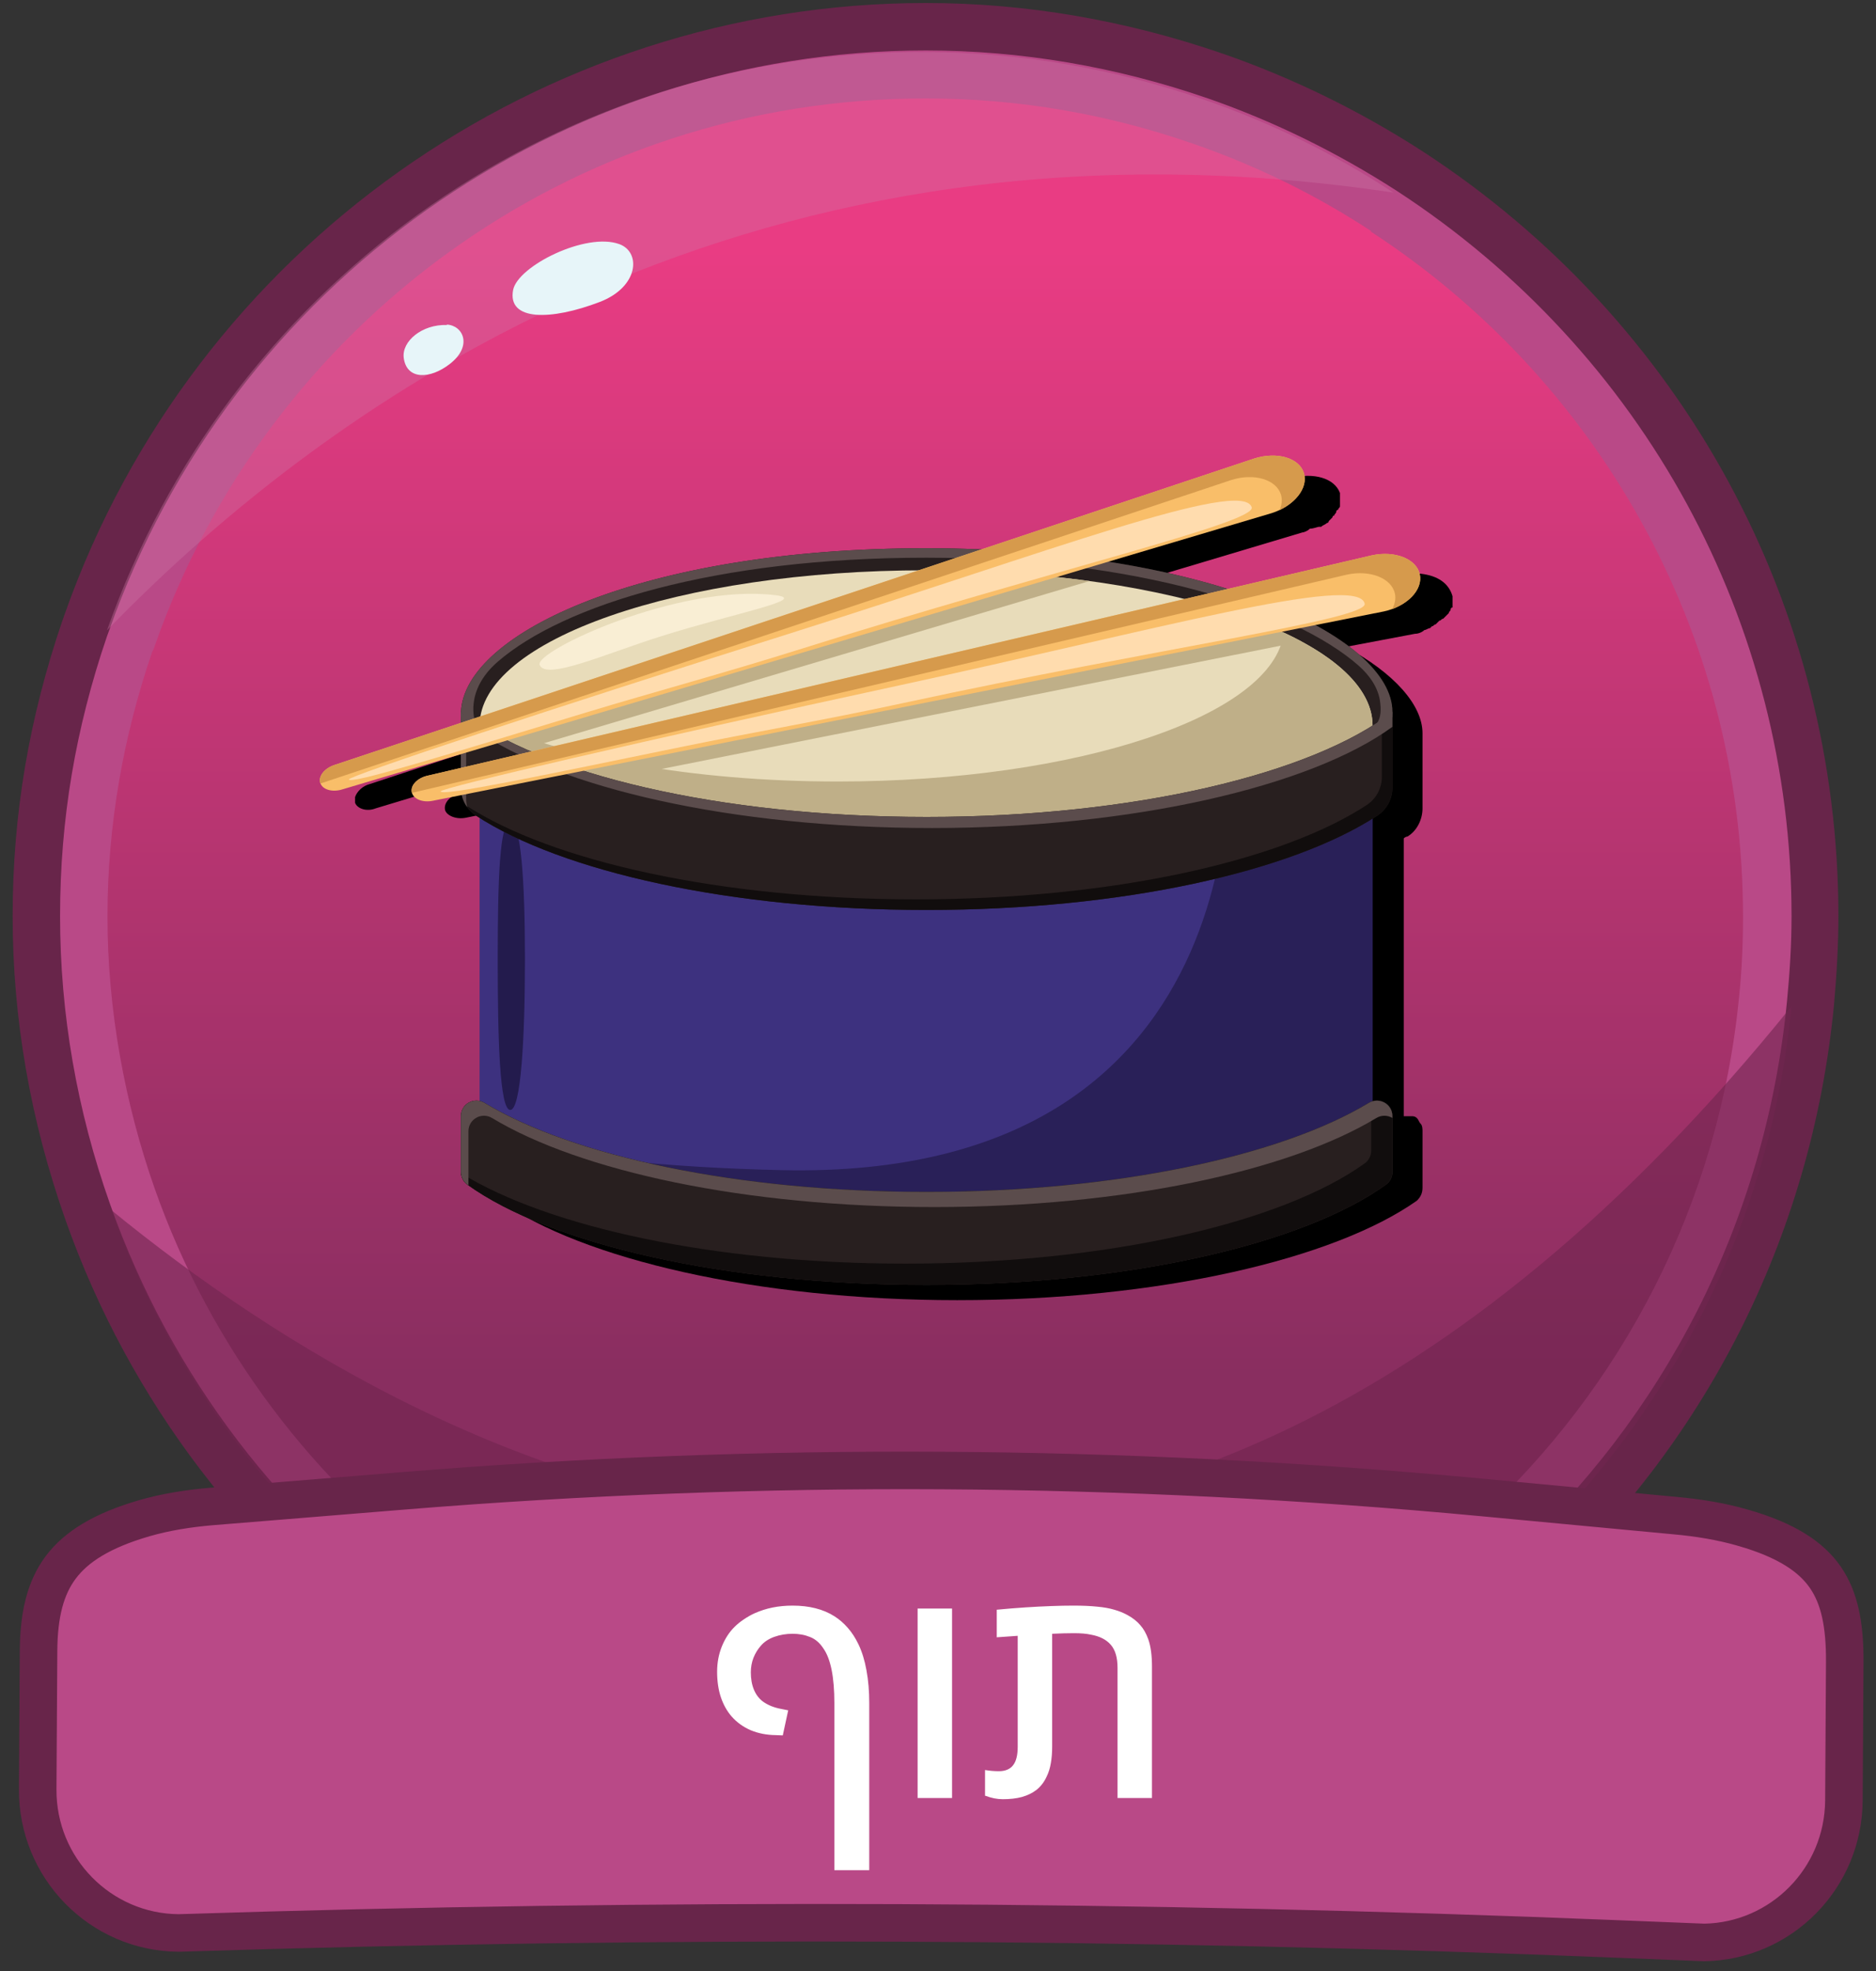 <svg width="100" height="105" viewBox="0 0 100 105" fill="none" xmlns="http://www.w3.org/2000/svg">
<rect x="0" y="0" width="100" height="105" fill="#333333" stroke="none"/>
<path d="M49.35 97.482C28.803 97.482 10.368 84.428 3.499 65.012C1.626 59.719 0.674 54.278 0.674 48.806C0.674 43.335 1.566 38.221 3.321 33.077L3.469 32.66C10.338 13.273 28.774 0.16 49.35 0.16C54.702 0.16 60.025 1.082 65.199 2.866C68.886 4.145 72.484 5.899 75.844 8.07C89.73 17.109 97.996 32.333 97.996 48.806C97.996 50.323 97.907 51.899 97.758 53.564C95.32 78.6 74.506 97.482 49.32 97.482H49.35Z" fill="#68254A"/>
<path d="M49.35 94.954C29.874 94.954 12.39 82.585 5.878 64.179C4.094 59.154 3.202 53.98 3.202 48.806C3.202 43.632 4.034 38.786 5.699 33.909L5.818 33.582C12.36 15.087 29.844 2.688 49.35 2.688C54.434 2.688 59.489 3.55 64.396 5.245C67.904 6.464 71.294 8.129 74.476 10.181C87.618 18.744 95.498 33.166 95.498 48.806C95.498 50.263 95.409 51.75 95.26 53.296C92.971 77.025 73.227 94.925 49.35 94.925V94.954Z" fill="#B94987"/>
<path d="M73.107 12.322C70.164 10.389 66.952 8.813 63.592 7.654C59.132 6.107 54.374 5.245 49.379 5.245C30.349 5.215 14.233 17.407 8.256 34.385C8.226 34.504 8.167 34.623 8.107 34.742C6.591 39.172 5.729 43.9 5.729 48.836C5.729 53.772 6.65 58.797 8.256 63.347C14.233 80.266 30.349 92.427 49.32 92.427C71.977 92.427 90.562 75.151 92.703 53.088C92.851 51.691 92.911 50.264 92.911 48.836C92.911 33.523 85.001 20.083 73.048 12.322H73.107Z" fill="url(#paint0_linear_737_11037)"/>
<path d="M49.498 95.319C73.522 95.319 93.228 77.001 95.498 53.607C59.713 97.936 23.455 78.767 5.957 64.484C12.294 82.424 29.382 95.319 49.498 95.319Z" fill="#70264F" fill-opacity="0.6"/>
<path opacity="0.7" d="M74.267 10.255C71.155 8.211 67.76 6.545 64.207 5.319C59.492 3.684 54.462 2.773 49.18 2.773C29.06 2.741 12.021 15.63 5.702 33.581C17.711 21.195 40.346 5.193 74.236 10.255H74.267Z" fill="#CD76A6" fill-opacity="0.5"/>
<path d="M33.023 13.009C31.246 12.349 27.602 14.171 27.352 15.446C27.033 17.109 29.356 17.086 31.975 16.084C34.047 15.287 34.184 13.442 33.023 13.009Z" fill="#E7F5F9"/>
<path d="M23.821 17.314C22.5 17.268 21.407 18.179 21.521 19.067C21.68 20.252 22.933 20.206 23.981 19.386C25.21 18.43 24.687 17.337 23.821 17.291V17.314Z" fill="#E7F5F9"/>
<path d="M98.289 95.915C98.263 100.063 94.944 103.409 90.848 103.479L90.696 103.473L86.337 103.298C86.337 103.298 86.337 103.298 86.336 103.298C60.746 102.256 35.119 102.154 9.517 102.974C5.348 102.939 1.984 99.518 2.01 95.316L2.055 87.948C2.067 85.979 2.435 84.566 3.241 83.493C4.049 82.418 5.405 81.542 7.697 80.878C8.841 80.549 10.027 80.362 11.252 80.256C12.226 80.178 13.635 80.062 15.345 79.923C17.124 79.777 19.229 79.605 21.51 79.42L21.51 79.42C40.648 77.861 59.884 77.979 79.001 79.773L89.328 80.744L89.329 80.744C90.554 80.857 91.749 81.052 92.894 81.381L92.896 81.382C95.249 82.054 96.552 82.949 97.297 84.024C98.049 85.11 98.347 86.544 98.334 88.548L98.289 95.915Z" fill="#B94987" stroke="#68254A" stroke-width="2"/>
<g clip-path="url(#clip0_737_11037)">
<path d="M77.427 31.763C77.227 31.063 76.627 30.663 75.727 30.563C75.427 30.563 75.127 30.563 74.827 30.663L67.127 32.463C65.227 31.863 63.127 31.363 60.727 30.963L69.427 28.363C69.527 28.363 69.727 28.263 69.827 28.163C70.027 28.163 70.227 28.063 70.327 28.063C70.327 28.063 70.327 28.063 70.427 28.063C70.527 27.963 70.627 27.963 70.727 27.863C70.727 27.863 70.827 27.863 70.827 27.763C70.927 27.663 70.927 27.663 71.027 27.563C71.027 27.563 71.027 27.463 71.127 27.463C71.127 27.363 71.227 27.363 71.227 27.263C71.227 27.263 71.227 27.163 71.327 27.163C71.327 27.063 71.427 27.063 71.427 26.963V26.863C71.427 26.763 71.427 26.763 71.427 26.663V26.563C71.427 26.463 71.427 26.363 71.427 26.263C71.127 25.463 70.027 25.163 68.827 25.463L54.027 30.363C53.027 30.363 52.127 30.263 51.127 30.263C50.727 30.263 50.327 30.263 49.927 30.263C49.427 30.263 48.927 30.263 48.327 30.263C48.227 30.263 48.127 30.263 48.027 30.263C38.327 30.763 31.327 33.063 28.127 35.863C27.827 36.063 27.627 36.363 27.327 36.663C27.227 36.763 27.127 36.863 27.127 36.963C27.027 37.063 26.927 37.263 26.827 37.363C26.727 37.563 26.627 37.663 26.627 37.863C26.627 37.963 26.527 38.063 26.527 38.163C26.427 38.363 26.427 38.563 26.427 38.763C26.427 38.863 26.427 38.863 26.427 38.963C26.427 38.963 26.427 39.163 26.427 39.563L19.727 41.763C19.327 41.863 19.027 42.163 18.927 42.463C18.927 42.563 18.927 42.663 18.927 42.763C19.027 43.063 19.527 43.263 20.027 43.063L26.327 41.163C26.327 41.363 26.327 41.663 26.327 41.863L24.527 42.263C24.027 42.363 23.627 42.763 23.727 43.163C23.827 43.463 24.327 43.663 24.827 43.563L26.327 43.263V43.363C26.327 43.363 26.327 43.463 26.427 43.463C26.427 43.563 26.527 43.663 26.627 43.763C26.627 43.763 26.627 43.763 26.627 43.863C26.627 43.963 26.727 43.963 26.727 43.963C26.827 44.063 26.927 44.163 27.027 44.263C27.127 44.263 27.127 44.363 27.227 44.363V59.463C26.727 59.363 26.227 59.763 26.227 60.263V63.263C26.227 63.263 26.227 63.263 26.227 63.363C26.227 63.463 26.227 63.463 26.327 63.563V63.663C26.427 63.763 26.427 63.863 26.527 63.963C26.527 63.963 26.527 63.963 26.627 63.963C31.027 67.063 40.327 69.263 51.027 69.263C61.827 69.263 71.127 67.063 75.527 63.963C75.727 63.763 75.827 63.563 75.827 63.263V60.263C75.827 60.163 75.827 59.963 75.727 59.863C75.627 59.763 75.627 59.663 75.527 59.563C75.427 59.463 75.327 59.463 75.227 59.463C75.227 59.463 75.227 59.463 75.127 59.463C75.027 59.463 74.927 59.463 74.827 59.463V44.663C74.927 44.563 75.027 44.563 75.027 44.563C75.527 44.263 75.827 43.663 75.827 43.063C75.827 41.663 75.827 39.063 75.827 39.063C75.827 37.563 74.327 35.863 71.727 34.463L75.427 33.763C75.627 33.763 75.827 33.663 75.927 33.563C76.027 33.563 76.127 33.463 76.227 33.463L76.327 33.363C76.427 33.363 76.427 33.263 76.527 33.263C76.727 33.063 76.727 33.063 76.727 33.063C76.827 33.063 76.827 32.963 76.927 32.963L77.027 32.863L77.127 32.763L77.227 32.663C77.227 32.563 77.327 32.563 77.327 32.463C77.327 32.463 77.327 32.363 77.427 32.363C77.427 32.263 77.427 32.263 77.427 32.163V32.063C77.427 31.863 77.427 31.763 77.427 31.763Z" fill="black"/>
</g>
<path d="M73.165 60.248V38.657H25.565V60.248C25.565 64.137 36.221 67.29 49.364 67.29C62.508 67.29 73.164 64.137 73.164 60.248H73.165Z" fill="#3D317F"/>
<path d="M65.434 38.657C65.434 38.657 68.091 62.948 41.634 62.336C35.45 62.193 29.815 61.638 25.582 60.493C26.02 64.269 36.5 67.29 49.366 67.29C62.232 67.29 73.165 64.137 73.165 60.248V38.657H65.434Z" fill="#292058"/>
<path d="M74.223 37.92C74.223 43.141 64.378 48.109 49.366 48.109C34.354 48.109 24.341 43.135 24.572 37.92C24.76 33.703 34.353 29.205 49.364 29.205C64.376 29.205 74.221 33.925 74.221 37.92H74.223Z" fill="#281F1F"/>
<path d="M27.982 51.101C27.982 55.338 27.767 59.13 27.2 59.13C26.633 59.13 26.531 55.337 26.531 51.101C26.531 46.865 26.633 43.788 27.2 43.788C27.767 43.788 27.982 46.865 27.982 51.101Z" fill="#231B4D"/>
<path d="M49.364 46.933C62.508 46.933 73.164 43.228 73.164 38.657C73.164 34.086 62.508 30.381 49.364 30.381C36.22 30.381 25.565 34.086 25.565 38.657C25.565 43.228 36.22 46.933 49.364 46.933Z" fill="#E8DCBA"/>
<path d="M26.124 40.445L58.076 30.953C55.892 30.654 53.549 30.464 51.105 30.403L25.577 38.905C25.622 39.432 25.808 39.947 26.124 40.445Z" fill="#BFAF88"/>
<path d="M64.609 32.302L26.666 41.151C27.054 41.58 27.541 41.993 28.116 42.387L69.378 34.176C68.068 33.47 66.457 32.838 64.609 32.302Z" fill="#BFAF88"/>
<path d="M68.431 33.703C67.912 38.113 57.465 41.633 44.653 41.633C36.852 41.633 29.928 40.328 25.587 38.312C25.574 38.426 25.566 38.54 25.566 38.655C25.566 43.226 36.222 46.931 49.365 46.931C62.509 46.931 73.165 43.226 73.165 38.655C73.165 36.798 71.404 35.082 68.431 33.701V33.703Z" fill="#BFAF88"/>
<path d="M49.395 43.52C38.328 43.52 28.809 41.22 24.567 37.92C24.567 37.92 24.567 40.527 24.567 41.96C24.567 42.563 24.873 43.124 25.378 43.454C29.945 46.441 38.986 48.476 49.395 48.476C59.804 48.476 68.844 46.441 73.412 43.454C73.916 43.124 74.222 42.564 74.222 41.96C74.222 40.528 74.222 37.92 74.222 37.92C69.982 41.22 60.462 43.52 49.395 43.52Z" fill="#281F1F"/>
<path d="M73.659 38.332C73.659 39.221 73.659 40.525 73.659 41.396C73.659 41.999 73.353 42.56 72.848 42.89C68.281 45.877 59.24 47.912 48.831 47.912C38.422 47.912 29.425 45.886 24.847 42.911C24.982 43.124 25.16 43.312 25.378 43.454C29.946 46.441 38.986 48.476 49.395 48.476C59.804 48.476 68.845 46.441 73.412 43.454C73.916 43.124 74.223 42.564 74.223 41.96C74.223 40.528 74.223 37.92 74.223 37.92C74.044 38.059 73.856 38.196 73.659 38.332Z" fill="#110D0D"/>
<path d="M24.848 42.551C24.848 41.552 24.848 39.984 24.848 39.124C24.848 38.874 25.128 38.725 25.334 38.868C29.787 41.976 39.012 44.111 49.675 44.111C60.339 44.111 69.854 41.908 74.222 38.72C74.222 38.242 74.222 37.92 74.222 37.92C69.982 41.22 60.462 43.52 49.395 43.52C38.328 43.52 28.809 41.22 24.567 37.92C24.567 37.92 24.567 40.527 24.567 41.96C24.567 42.341 24.689 42.703 24.907 43.002C24.868 42.856 24.848 42.705 24.848 42.551Z" fill="#5B4C4C"/>
<path d="M49.395 63.495C39.316 63.495 30.52 61.587 25.828 58.754C25.275 58.419 24.569 58.809 24.569 59.455V62.435C24.569 62.702 24.697 62.951 24.913 63.107C29.31 66.268 38.62 68.448 49.396 68.448C60.172 68.448 69.483 66.267 73.88 63.107C74.096 62.951 74.224 62.702 74.224 62.435V59.455C74.224 58.809 73.518 58.419 72.965 58.754C68.271 61.587 59.476 63.495 49.398 63.495H49.395Z" fill="#281F1F"/>
<path d="M49.395 63.495C39.316 63.495 30.52 61.587 25.828 58.754C25.275 58.419 24.569 58.809 24.569 59.455V62.435C24.569 62.702 24.697 62.951 24.913 63.107C29.31 66.268 38.62 68.448 49.396 68.448C60.172 68.448 69.483 66.267 73.88 63.107C74.096 62.951 74.224 62.702 74.224 62.435V59.455C74.224 58.809 73.518 58.419 72.965 58.754C68.271 61.587 59.476 63.495 49.398 63.495H49.395Z" fill="#281F1F"/>
<path d="M73.09 58.692V61.303C73.09 61.57 72.962 61.82 72.746 61.975C68.348 65.137 59.038 67.317 48.262 67.317C38.095 67.317 29.233 65.374 24.572 62.5C24.591 62.742 24.712 62.965 24.911 63.107C29.309 66.268 38.619 68.448 49.395 68.448C60.171 68.448 69.481 66.267 73.879 63.107C74.095 62.951 74.223 62.702 74.223 62.435V59.455C74.223 58.857 73.618 58.48 73.09 58.691V58.692Z" fill="#110D0D"/>
<path d="M24.971 60.262C24.971 59.616 25.677 59.226 26.23 59.56C30.924 62.393 39.719 64.302 49.797 64.302C59.875 64.302 68.672 62.393 73.364 59.56C73.647 59.389 73.973 59.409 74.221 59.556V59.457C74.221 58.811 73.515 58.421 72.962 58.756C68.268 61.589 59.473 63.497 49.395 63.497C39.317 63.497 30.52 61.589 25.828 58.756C25.275 58.421 24.569 58.811 24.569 59.457V62.437C24.569 62.703 24.697 62.953 24.913 63.109C24.931 63.123 24.953 63.136 24.971 63.149V60.262Z" fill="#5B4C4C"/>
<path d="M74.222 37.92C74.222 33.925 64.377 29.205 49.366 29.205C34.354 29.205 24.78 33.693 24.574 37.908L24.569 37.92C24.569 37.92 24.57 37.922 24.572 37.923C24.566 38.066 24.569 38.211 24.578 38.355C24.587 38.23 24.604 38.105 24.629 37.979C24.772 38.116 25.139 38.45 25.33 38.464C25.33 38.464 24.718 36.824 26.528 35.255C30.026 32.221 38.143 29.71 49.366 29.71C60.589 29.71 68.974 32.428 72.418 35.458C73.003 35.975 73.481 36.641 73.57 37.416C73.611 37.763 73.638 38.213 73.376 38.566C73.376 38.566 74.204 38.122 74.212 38.205C74.218 38.11 74.222 38.014 74.222 37.918V37.92Z" fill="#5B4C4C"/>
<path d="M28.766 35.425C28.456 34.7 36.169 31.072 41.33 31.707C43.167 31.933 39.224 32.641 35.269 33.886C32.196 34.854 29.119 36.254 28.766 35.425Z" fill="#F9EED4"/>
<path d="M17.072 41.707C17.183 42.06 17.696 42.218 18.228 42.059L67.781 27.338C68.985 26.959 69.756 25.999 69.503 25.194C69.25 24.39 68.068 24.044 66.862 24.424L17.818 40.756C17.292 40.932 16.961 41.353 17.072 41.707Z" fill="#F9BE69"/>
<path d="M17.818 40.757C17.292 40.932 16.961 41.353 17.072 41.708C17.075 41.718 17.079 41.729 17.084 41.738L65.637 25.57C66.841 25.191 68.023 25.537 68.278 26.341C68.362 26.611 68.33 26.896 68.208 27.174C69.161 26.725 69.725 25.9 69.503 25.196C69.25 24.391 68.068 24.046 66.862 24.425L17.818 40.757Z" fill="#D69A4C"/>
<path d="M42.459 33.633C55.696 29.464 66.224 25.441 66.722 27.024C66.982 27.85 55.986 30.386 42.748 34.555C38.642 35.848 34.725 36.901 31.334 37.929C23.797 40.215 18.682 41.798 18.596 41.524C18.542 41.351 29.219 37.804 42.457 33.635L42.459 33.633Z" fill="#FFDCAE"/>
<path d="M21.95 42.204C22.029 42.566 22.525 42.77 23.069 42.66L73.769 32.572C75.004 32.305 75.859 31.42 75.682 30.595C75.504 29.771 74.36 29.318 73.125 29.584L22.781 41.325C22.241 41.452 21.873 41.84 21.95 42.204Z" fill="#F9BE69"/>
<path d="M22.781 41.325C22.241 41.452 21.873 41.84 21.95 42.204C21.953 42.215 21.956 42.225 21.959 42.236L71.798 30.612C73.033 30.346 74.178 30.799 74.355 31.624C74.415 31.899 74.355 32.182 74.209 32.445C75.2 32.086 75.836 31.318 75.681 30.595C75.502 29.771 74.358 29.318 73.124 29.584L22.781 41.325Z" fill="#D69A4C"/>
<path d="M47.974 36.504C61.54 33.573 72.393 30.538 72.744 32.158C72.928 33.005 61.743 34.515 48.179 37.447C43.971 38.356 39.974 39.044 36.502 39.754C28.786 41.336 23.549 42.44 23.488 42.159C23.45 41.982 34.409 39.435 47.975 36.504H47.974Z" fill="#FFDCAE"/>
<path d="M44.476 99.629V90.731C44.476 90.027 44.426 89.434 44.327 88.949C44.228 88.465 44.083 88.087 43.89 87.816C43.697 87.519 43.46 87.316 43.179 87.207C42.898 87.092 42.588 87.035 42.249 87.035C41.906 87.035 41.58 87.09 41.273 87.199C40.971 87.309 40.731 87.467 40.554 87.676C40.392 87.858 40.262 88.072 40.163 88.316C40.07 88.556 40.023 88.814 40.023 89.09C40.023 89.439 40.077 89.746 40.187 90.012C40.296 90.272 40.452 90.481 40.656 90.637C40.791 90.736 40.942 90.819 41.109 90.887C41.275 90.954 41.46 91.007 41.663 91.043L42.015 91.113L41.726 92.449L41.351 92.434C40.867 92.428 40.424 92.342 40.023 92.176C39.622 92.004 39.281 91.759 38.999 91.441C38.755 91.16 38.564 90.822 38.429 90.426C38.294 90.025 38.226 89.569 38.226 89.059C38.226 88.579 38.309 88.132 38.476 87.715C38.648 87.293 38.874 86.944 39.156 86.668C39.296 86.527 39.46 86.394 39.648 86.269C39.84 86.139 40.028 86.033 40.21 85.949C40.523 85.809 40.846 85.704 41.179 85.637C41.517 85.569 41.874 85.535 42.249 85.535C42.692 85.535 43.098 85.582 43.468 85.676C43.843 85.769 44.182 85.913 44.484 86.106C44.739 86.267 44.976 86.473 45.195 86.723C45.413 86.973 45.601 87.262 45.757 87.59C45.95 87.991 46.093 88.454 46.187 88.981C46.286 89.507 46.335 90.09 46.335 90.731V99.629H44.476ZM48.913 95.785V85.691H50.749V95.785H48.913ZM53.452 95.848C53.301 95.848 53.148 95.832 52.992 95.801C52.84 95.769 52.679 95.723 52.507 95.66V94.293C52.752 94.335 52.997 94.356 53.242 94.356C53.585 94.356 53.838 94.251 53.999 94.043C54.166 93.835 54.249 93.507 54.249 93.059V87.144C54.062 87.155 53.874 87.168 53.687 87.184C53.505 87.199 53.32 87.212 53.132 87.223V85.754C53.679 85.702 54.192 85.66 54.671 85.629C55.156 85.598 55.609 85.574 56.031 85.559C56.458 85.543 56.853 85.535 57.218 85.535C57.708 85.535 58.127 85.553 58.476 85.59C58.83 85.621 59.137 85.676 59.398 85.754C59.658 85.827 59.895 85.923 60.109 86.043C60.385 86.194 60.609 86.371 60.781 86.574C60.958 86.772 61.101 87.025 61.21 87.332C61.278 87.525 61.327 87.743 61.359 87.988C61.39 88.228 61.406 88.493 61.406 88.785V95.785H59.57V88.848C59.57 88.306 59.45 87.897 59.21 87.621C58.971 87.345 58.617 87.165 58.148 87.082C57.919 87.03 57.617 87.004 57.242 87.004C57.07 87.004 56.887 87.007 56.695 87.012C56.502 87.017 56.299 87.025 56.085 87.035V93.059C56.085 93.376 56.062 93.665 56.015 93.926C55.973 94.186 55.898 94.428 55.788 94.652C55.653 94.944 55.468 95.181 55.234 95.363C55.02 95.525 54.765 95.647 54.468 95.731C54.176 95.809 53.838 95.848 53.452 95.848Z" fill="white"/>
<defs>
<linearGradient id="paint0_linear_737_11037" x1="49.32" y1="13.263" x2="49.32" y2="73.263" gradientUnits="userSpaceOnUse">
<stop stop-color="#E93C83"/>
<stop offset="1" stop-color="#892E60"/>
</linearGradient>
<clipPath id="clip0_737_11037">
<rect width="59" height="45" fill="white" transform="translate(18.727 25.063)"/>
</clipPath>
</defs>
</svg>
